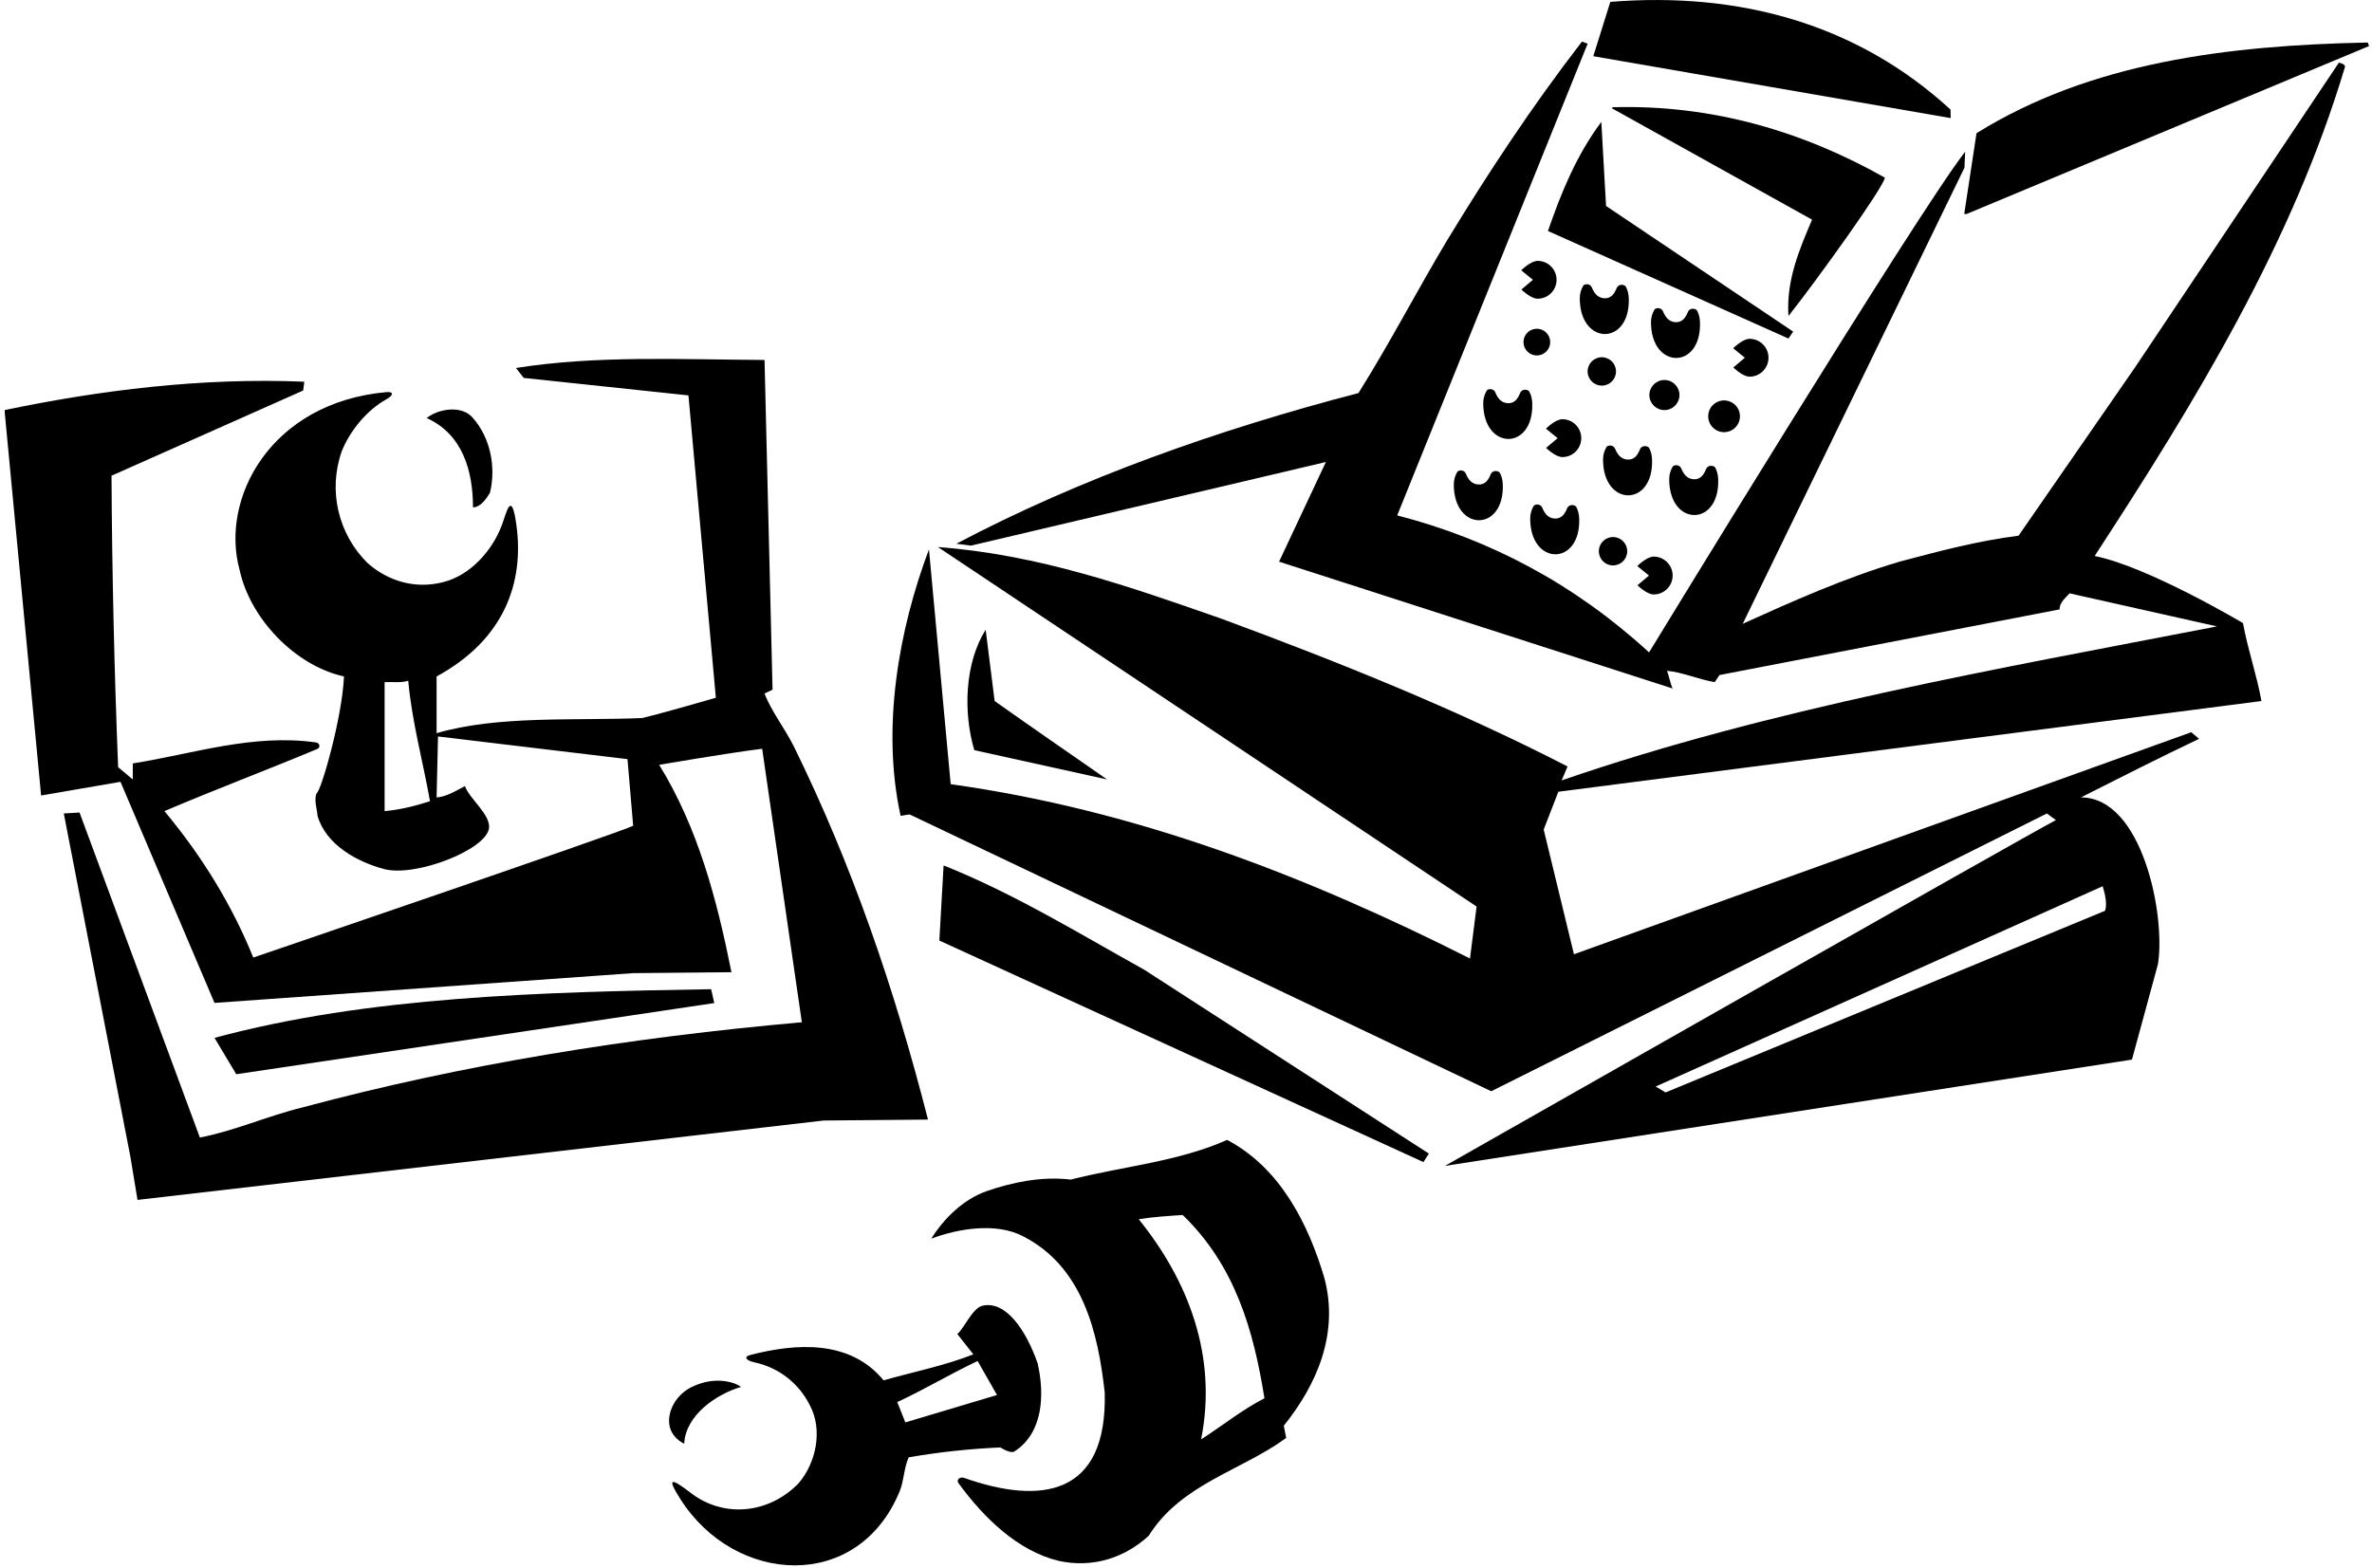 <?xml version="1.0" encoding="UTF-8"?>
<svg xmlns="http://www.w3.org/2000/svg" xmlns:xlink="http://www.w3.org/1999/xlink" width="502pt" height="332pt" viewBox="0 0 502 332" version="1.1">
<g id="surface1">
<path style=" stroke:none;fill-rule:nonzero;fill:rgb(0%,0%,0%);fill-opacity:1;" d="M 363.633 101.453 C 363.602 100.562 363.406 99.727 363.012 98.992 C 362.77 98.547 361.477 98.277 361.051 99.328 C 360.629 100.387 359.945 101.535 358.445 101.453 C 356.938 101.371 356.258 100.219 355.836 99.203 C 355.41 98.191 354.219 98.422 353.996 98.785 C 353.531 99.566 353.262 100.477 353.262 101.453 C 353.262 111.535 363.988 111.559 363.633 101.453 "/>
<path style=" stroke:none;fill-rule:nonzero;fill:rgb(0%,0%,0%);fill-opacity:1;" d="M 339 81.629 C 340.66 81.629 342.004 80.285 342.004 78.625 C 342.004 76.965 340.66 75.621 339 75.621 C 337.34 75.621 335.996 76.965 335.996 78.625 C 335.996 80.285 337.34 81.629 339 81.629 "/>
<path style=" stroke:none;fill-rule:nonzero;fill:rgb(0%,0%,0%);fill-opacity:1;" d="M 330.648 88.742 C 329.164 88.742 327.18 90.742 327.18 90.742 L 329.648 92.75 L 327.211 94.812 C 327.211 94.812 329.188 96.758 330.648 96.758 C 332.859 96.758 334.652 94.965 334.652 92.75 C 334.652 90.535 332.859 88.742 330.648 88.742 "/>
<path style=" stroke:none;fill-rule:nonzero;fill:rgb(0%,0%,0%);fill-opacity:1;" d="M 344.707 63.141 C 344.676 62.25 344.48 61.41 344.086 60.68 C 343.848 60.234 342.551 59.961 342.129 61.016 C 341.703 62.07 341.02 63.223 339.52 63.141 C 338.016 63.055 337.332 61.906 336.91 60.891 C 336.488 59.879 335.293 60.109 335.074 60.473 C 334.605 61.254 334.336 62.164 334.336 63.141 C 334.336 73.223 345.066 73.242 344.707 63.141 "/>
<path style=" stroke:none;fill-rule:nonzero;fill:rgb(0%,0%,0%);fill-opacity:1;" d="M 341.375 119.691 C 343.035 119.691 344.379 118.348 344.379 116.688 C 344.379 115.027 343.035 113.684 341.375 113.684 C 339.715 113.684 338.371 115.027 338.371 116.688 C 338.371 118.348 339.715 119.691 341.375 119.691 "/>
<path style=" stroke:none;fill-rule:nonzero;fill:rgb(0%,0%,0%);fill-opacity:1;" d="M 359.777 68.203 C 359.746 67.312 359.555 66.477 359.156 65.742 C 358.918 65.297 357.621 65.027 357.199 66.082 C 356.773 67.137 356.09 68.285 354.59 68.203 C 353.086 68.121 352.402 66.969 351.98 65.953 C 351.559 64.941 350.363 65.172 350.145 65.535 C 349.676 66.316 349.406 67.227 349.406 68.203 C 349.406 78.285 360.137 78.309 359.777 68.203 "/>
<path style=" stroke:none;fill-rule:nonzero;fill:rgb(0%,0%,0%);fill-opacity:1;" d="M 352.25 86.809 C 354.008 86.809 355.434 85.383 355.434 83.625 C 355.434 81.867 354.008 80.441 352.25 80.441 C 350.492 80.441 349.066 81.867 349.066 83.625 C 349.066 85.383 350.492 86.809 352.25 86.809 "/>
<path style=" stroke:none;fill-rule:nonzero;fill:rgb(0%,0%,0%);fill-opacity:1;" d="M 349.633 97.285 C 349.602 96.398 349.406 95.559 349.012 94.828 C 348.77 94.383 347.477 94.109 347.051 95.164 C 346.629 96.219 345.945 97.371 344.445 97.285 C 342.938 97.203 342.258 96.051 341.836 95.039 C 341.41 94.027 340.219 94.254 339.996 94.617 C 339.531 95.398 339.262 96.312 339.262 97.285 C 339.262 107.367 349.988 107.391 349.633 97.285 "/>
<path style=" stroke:none;fill-rule:nonzero;fill:rgb(0%,0%,0%);fill-opacity:1;" d="M 334.215 109.766 C 334.184 108.879 333.988 108.039 333.594 107.309 C 333.355 106.859 332.059 106.59 331.637 107.645 C 331.211 108.699 330.527 109.848 329.027 109.766 C 327.523 109.684 326.84 108.531 326.418 107.52 C 325.996 106.504 324.801 106.734 324.582 107.098 C 324.113 107.879 323.844 108.789 323.844 109.766 C 323.844 119.848 334.574 119.871 334.215 109.766 "/>
<path style=" stroke:none;fill-rule:nonzero;fill:rgb(0%,0%,0%);fill-opacity:1;" d="M 349.98 125.84 C 352.191 125.84 353.988 124.047 353.988 121.836 C 353.988 119.621 352.191 117.824 349.98 117.824 C 348.5 117.824 346.512 119.824 346.512 119.824 L 348.98 121.836 L 346.543 123.895 C 346.543 123.895 348.52 125.84 349.98 125.84 "/>
<path style=" stroke:none;fill-rule:nonzero;fill:rgb(0%,0%,0%);fill-opacity:1;" d="M 412.801 23.199 C 393.102 5.102 368.199 -1.801 340.801 0.398 L 337.199 11.898 L 412.836 25 L 412.801 23.199 "/>
<path style=" stroke:none;fill-rule:nonzero;fill:rgb(0%,0%,0%);fill-opacity:1;" d="M 416.199 45.301 L 501.375 9.75 L 501.102 9 C 471.398 9.602 442.398 13.199 418.301 28.199 L 415.699 45.301 L 416.199 45.301 "/>
<path style=" stroke:none;fill-rule:nonzero;fill:rgb(0%,0%,0%);fill-opacity:1;" d="M 315.469 100.434 C 315.047 101.488 314.363 102.641 312.863 102.559 C 311.355 102.473 310.672 101.324 310.25 100.309 C 309.828 99.297 308.633 99.523 308.414 99.891 C 307.945 100.668 307.676 101.582 307.676 102.559 C 307.676 112.641 318.406 112.66 318.047 102.559 C 318.016 101.668 317.824 100.828 317.43 100.098 C 317.188 99.652 315.895 99.379 315.469 100.434 "/>
<path style=" stroke:none;fill-rule:nonzero;fill:rgb(0%,0%,0%);fill-opacity:1;" d="M 324.277 85.348 C 324.246 84.461 324.055 83.621 323.656 82.891 C 323.418 82.445 322.121 82.172 321.699 83.227 C 321.273 84.281 320.59 85.434 319.09 85.348 C 317.586 85.266 316.902 84.113 316.48 83.102 C 316.059 82.09 314.863 82.316 314.645 82.68 C 314.176 83.461 313.906 84.371 313.906 85.348 C 313.906 95.43 324.637 95.453 324.277 85.348 "/>
<path style=" stroke:none;fill-rule:nonzero;fill:rgb(0%,0%,0%);fill-opacity:1;" d="M 329.426 59.23 C 329.426 57.016 327.633 55.223 325.418 55.223 C 323.938 55.223 321.949 57.219 321.949 57.219 L 324.418 59.23 L 321.98 61.289 C 321.98 61.289 323.961 63.234 325.418 63.234 C 327.633 63.234 329.426 61.441 329.426 59.23 "/>
<path style=" stroke:none;fill-rule:nonzero;fill:rgb(0%,0%,0%);fill-opacity:1;" d="M 322.422 72.414 C 322.422 73.98 323.688 75.246 325.25 75.246 C 326.812 75.246 328.078 73.98 328.078 72.414 C 328.078 70.855 326.812 69.59 325.25 69.59 C 323.688 69.59 322.422 70.855 322.422 72.414 "/>
<path style=" stroke:none;fill-rule:nonzero;fill:rgb(0%,0%,0%);fill-opacity:1;" d="M 214.602 307.301 C 220.801 303.398 221.102 295.199 219.602 288.602 C 217.137 281.535 212.879 275.32 207.977 276.387 C 205.809 276.859 204.148 281.074 202.602 282.398 L 206 286.699 C 199.898 289.102 193.301 290.398 187 292.199 C 179.902 283.547 168.465 284.328 158.77 286.836 C 157.266 287.227 157.969 288.031 159.656 288.387 C 164.727 289.457 169.074 292.777 171.398 297.5 C 174.199 302.699 172.699 309.699 169 314 C 162.621 320.543 153.094 321.352 146.18 316.02 C 141.762 312.609 141.188 312.926 143.996 317.344 C 155.52 335.477 181.555 337.145 190.398 315.699 C 191.301 313.5 191.301 310.801 192.301 308.5 C 198.602 307.398 205.102 306.699 211.699 306.398 C 211.699 306.398 213.699 307.699 214.602 307.301 Z M 191.602 301.102 L 189.898 296.801 C 195.5 294.199 201.199 290.801 206.898 288.102 L 211 295.301 L 191.602 301.102 "/>
<path style=" stroke:none;fill-rule:nonzero;fill:rgb(0%,0%,0%);fill-opacity:1;" d="M 280.301 270.598 C 277 259.402 271.102 247.301 259.699 241.301 C 249.398 245.902 237.602 246.902 226.602 249.699 C 220.32 248.957 214.109 250.328 208.871 252.125 C 203.93 253.82 199.703 257.984 197.102 262.199 C 202.699 260.098 210.801 258.699 216.5 261.699 C 229.102 268.098 232.398 282 233.801 294.801 C 234.363 316.746 220.242 318.566 204.051 312.852 C 203.141 312.527 202.34 313.262 202.836 313.941 C 208.207 321.32 215.391 328.293 224 330.398 C 231.199 332 238 329.801 243.102 325.102 C 250 314.102 262.602 311.398 272.199 304.398 L 271.699 301.801 C 278.699 293.102 283.398 282.301 280.301 270.598 Z M 254.199 304.699 C 257.699 287.102 251.5 271.098 241 258.098 C 244 257.598 247.199 257.402 250.301 257.199 C 261.398 267.902 265.301 281.602 267.602 296 C 262.898 298.398 258.699 301.801 254.199 304.699 "/>
<path style=" stroke:none;fill-rule:nonzero;fill:rgb(0%,0%,0%);fill-opacity:1;" d="M 199.699 183.199 L 198.801 199.102 L 301.25 246 L 302.398 244.199 L 242.199 205.301 C 228.199 197.5 214.5 189.102 199.699 183.199 "/>
<path style=" stroke:none;fill-rule:nonzero;fill:rgb(0%,0%,0%);fill-opacity:1;" d="M 210.5 148.398 L 208.602 133.301 C 204.199 140.301 203.801 150.699 206.199 158.801 L 234.301 165 C 226.398 159.5 218.398 154 210.5 148.398 "/>
<path style=" stroke:none;fill-rule:nonzero;fill:rgb(0%,0%,0%);fill-opacity:1;" d="M 144.801 305.602 C 145.102 299.5 151.699 295.102 156.801 293.602 C 156.102 292.898 151.75 291 146.398 293.602 C 143.805 294.859 141.684 297.602 141.602 300.602 C 141.5 304.25 144.801 305.602 144.801 305.602 "/>
<path style=" stroke:none;fill-rule:nonzero;fill:rgb(0%,0%,0%);fill-opacity:1;" d="M 495 13.25 L 451.898 77.699 L 427.199 113.398 C 418.5 114.5 410.301 116.699 402 118.898 C 390.5 122.301 379.301 127.301 368.699 132.102 L 368.898 131.898 L 415.75 35.5 L 415.898 32.102 C 405.301 45.801 349 138.102 349 138.102 C 333.199 123.602 315.398 114.199 295.699 109.102 C 300 98.5 336 9.25 336 9.25 L 334.801 8.801 C 324.301 22.398 315 36.5 306.301 50.801 C 299.898 61.5 294.102 72.699 287.5 83.199 C 258 90.898 228.699 101.199 202.398 115.102 L 205.5 115.5 L 280.602 97.801 L 270.699 118.898 L 354 145.75 C 353.602 145.051 353.102 142.699 352.801 142 C 356.102 142.301 359.398 143.801 362.898 144.398 L 363.898 142.898 L 435.898 129 C 435.801 127.602 437.199 126.5 438 125.602 L 469.199 132.602 C 422.199 141.699 374.602 150 330.5 165.199 L 331.75 162.25 C 308.051 150.051 283.199 140.102 258.301 130.898 C 239.102 124.199 219.898 117.398 198.5 115.801 L 312.5 191.898 L 311.102 202.898 C 276.602 185.5 240.602 171.5 201.199 166 L 196.602 116.301 C 190.199 133.301 186.5 154.102 190.602 172.699 L 192.5 172.398 L 315.602 231 L 433.199 172.199 L 435.102 173.602 C 428.898 176.801 305.801 246.801 305.801 246.801 L 451.199 224.301 L 456.699 204.102 C 458.359 193.699 453.375 168.801 440.398 168.801 C 448.699 164.602 457 160.398 465.398 156.398 L 463.75 155 L 333.102 202 C 331 193.199 328.801 184.398 326.699 175.602 L 329.801 167.602 L 478.602 148.398 C 477.602 142.801 475.699 137.5 474.699 131.898 C 474.699 131.898 454.5 119.898 443.301 117.699 C 464.758 84.824 485.148 51.367 496.273 14.184 C 496.453 13.59 495 13.25 495 13.25 Z M 445 187.602 C 445.5 189.199 446 191.398 445.5 192.801 L 352.5 231.25 L 350.398 230 L 445 187.602 "/>
<path style=" stroke:none;fill-rule:nonzero;fill:rgb(0%,0%,0%);fill-opacity:1;" d="M 100.102 107.398 C 101.699 107.398 103 105.5 103.699 104.301 C 105 98.898 103.801 92.699 100.102 88.5 C 97.699 85.602 92.602 86.602 90.301 88.5 C 97.898 91.898 100.102 99.699 100.102 107.398 "/>
<path style=" stroke:none;fill-rule:nonzero;fill:rgb(0%,0%,0%);fill-opacity:1;" d="M 150.5 209.398 C 114.602 210 78 210.898 45.398 219.699 L 50 227.398 L 151.164 212.336 L 150.5 209.398 "/>
<path style=" stroke:none;fill-rule:nonzero;fill:rgb(0%,0%,0%);fill-opacity:1;" d="M 379.5 70.199 C 366.301 61.301 353.102 52.5 339.898 43.602 L 338.898 25.801 C 333.602 32.898 330.398 40.801 327.602 48.898 L 378.5 71.664 L 379.5 70.199 "/>
<path style=" stroke:none;fill-rule:nonzero;fill:rgb(0%,0%,0%);fill-opacity:1;" d="M 374.277 75.73 C 374.277 73.516 372.484 71.723 370.273 71.723 C 368.789 71.723 366.805 73.719 366.805 73.719 L 369.273 75.73 L 366.836 77.789 C 366.836 77.789 368.812 79.734 370.273 79.734 C 372.484 79.734 374.277 77.941 374.277 75.73 "/>
<path style=" stroke:none;fill-rule:nonzero;fill:rgb(0%,0%,0%);fill-opacity:1;" d="M 341.301 22.699 L 341.102 22.898 L 383.5 46.5 C 380.801 52.801 378 59.398 378.5 66.898 C 384.898 58.801 398.801 39.398 398.898 37.602 C 381.699 27.898 362.5 22.102 341.301 22.699 "/>
<path style=" stroke:none;fill-rule:nonzero;fill:rgb(0%,0%,0%);fill-opacity:1;" d="M 196.398 237 C 189.398 209.602 180.398 183.199 168 158 C 166.102 154.199 163.199 150.5 161.801 146.801 L 163.5 146 L 161.801 76.199 C 144 76.102 126.199 75.199 109.199 77.898 L 110.836 80 L 145.699 83.699 L 151.5 147.699 C 151.5 147.699 140.898 150.801 135.898 152 C 121.5 152.602 105.5 151.398 92.398 155.199 L 92.398 143.199 C 106.836 135.336 110.895 123.238 109.312 111.312 C 108.246 103.281 107.156 108.664 106.219 111.145 C 104.121 116.695 99.488 121.762 93.898 123.199 C 87.898 124.801 82.102 123 77.801 119.199 C 71.602 113.102 69.398 103.898 72.301 95.602 C 73.949 91.398 77.512 86.863 81.848 84.477 C 83.293 83.68 83.324 82.867 81.832 83 C 57.238 85.191 46.559 105.531 50.699 120.602 C 52.898 130.898 62.398 140.898 72.801 143.199 C 72.398 152.199 67.801 167.898 67 167.898 C 66.398 169.5 67.102 171.102 67.199 172.699 C 69 178.898 75.699 182.5 81.398 184 C 88.137 185.637 102.605 179.945 103.465 175.473 C 104.023 172.531 99.301 169.102 98.398 166.398 C 96.5 167.398 94.398 168.699 92.398 168.801 L 92.699 155.898 L 132.801 160.699 L 134 174.801 C 131.301 176.199 53.602 202.699 53.602 202.699 C 49.102 191.602 42.801 181.301 34.801 171.699 C 45.531 167.129 56.52 162.992 67.121 158.559 C 67.883 158.242 67.703 157.281 66.859 157.16 C 53.484 155.262 40.703 159.625 28.102 161.602 L 28.102 165 L 25 162.398 C 24.199 142.301 23.699 120.801 23.602 100.699 L 64.168 82.664 L 64.398 80.801 C 42.602 79.898 21.199 82.602 1 86.801 L 1 87.301 L 8.699 168.398 L 25.5 165.5 L 45.398 212.301 L 134 206 L 154.801 205.801 C 151.699 190.301 147.699 175.199 139.5 161.898 C 139.5 161.898 154.102 159.398 161.301 158.5 L 169.699 216.398 C 133.398 219.602 98 225.301 64.102 234.402 C 56.699 236.199 49.602 239.402 42.301 240.801 L 16.832 172 L 13.5 172.199 L 27.602 244.902 L 29.102 254 L 174.301 237.199 Z M 81.398 171.699 L 81.398 144.398 C 83.102 144.301 84.898 144.602 86.398 144.102 C 87.199 152.898 89.5 161.102 91 169.602 C 87.898 170.602 84.801 171.398 81.398 171.699 "/>
<path style=" stroke:none;fill-rule:nonzero;fill:rgb(0%,0%,0%);fill-opacity:1;" d="M 368.234 88.125 C 368.234 86.27 366.73 84.766 364.875 84.766 C 363.02 84.766 361.516 86.27 361.516 88.125 C 361.516 89.98 363.02 91.484 364.875 91.484 C 366.73 91.484 368.234 89.98 368.234 88.125 "/>
</g>
</svg>
